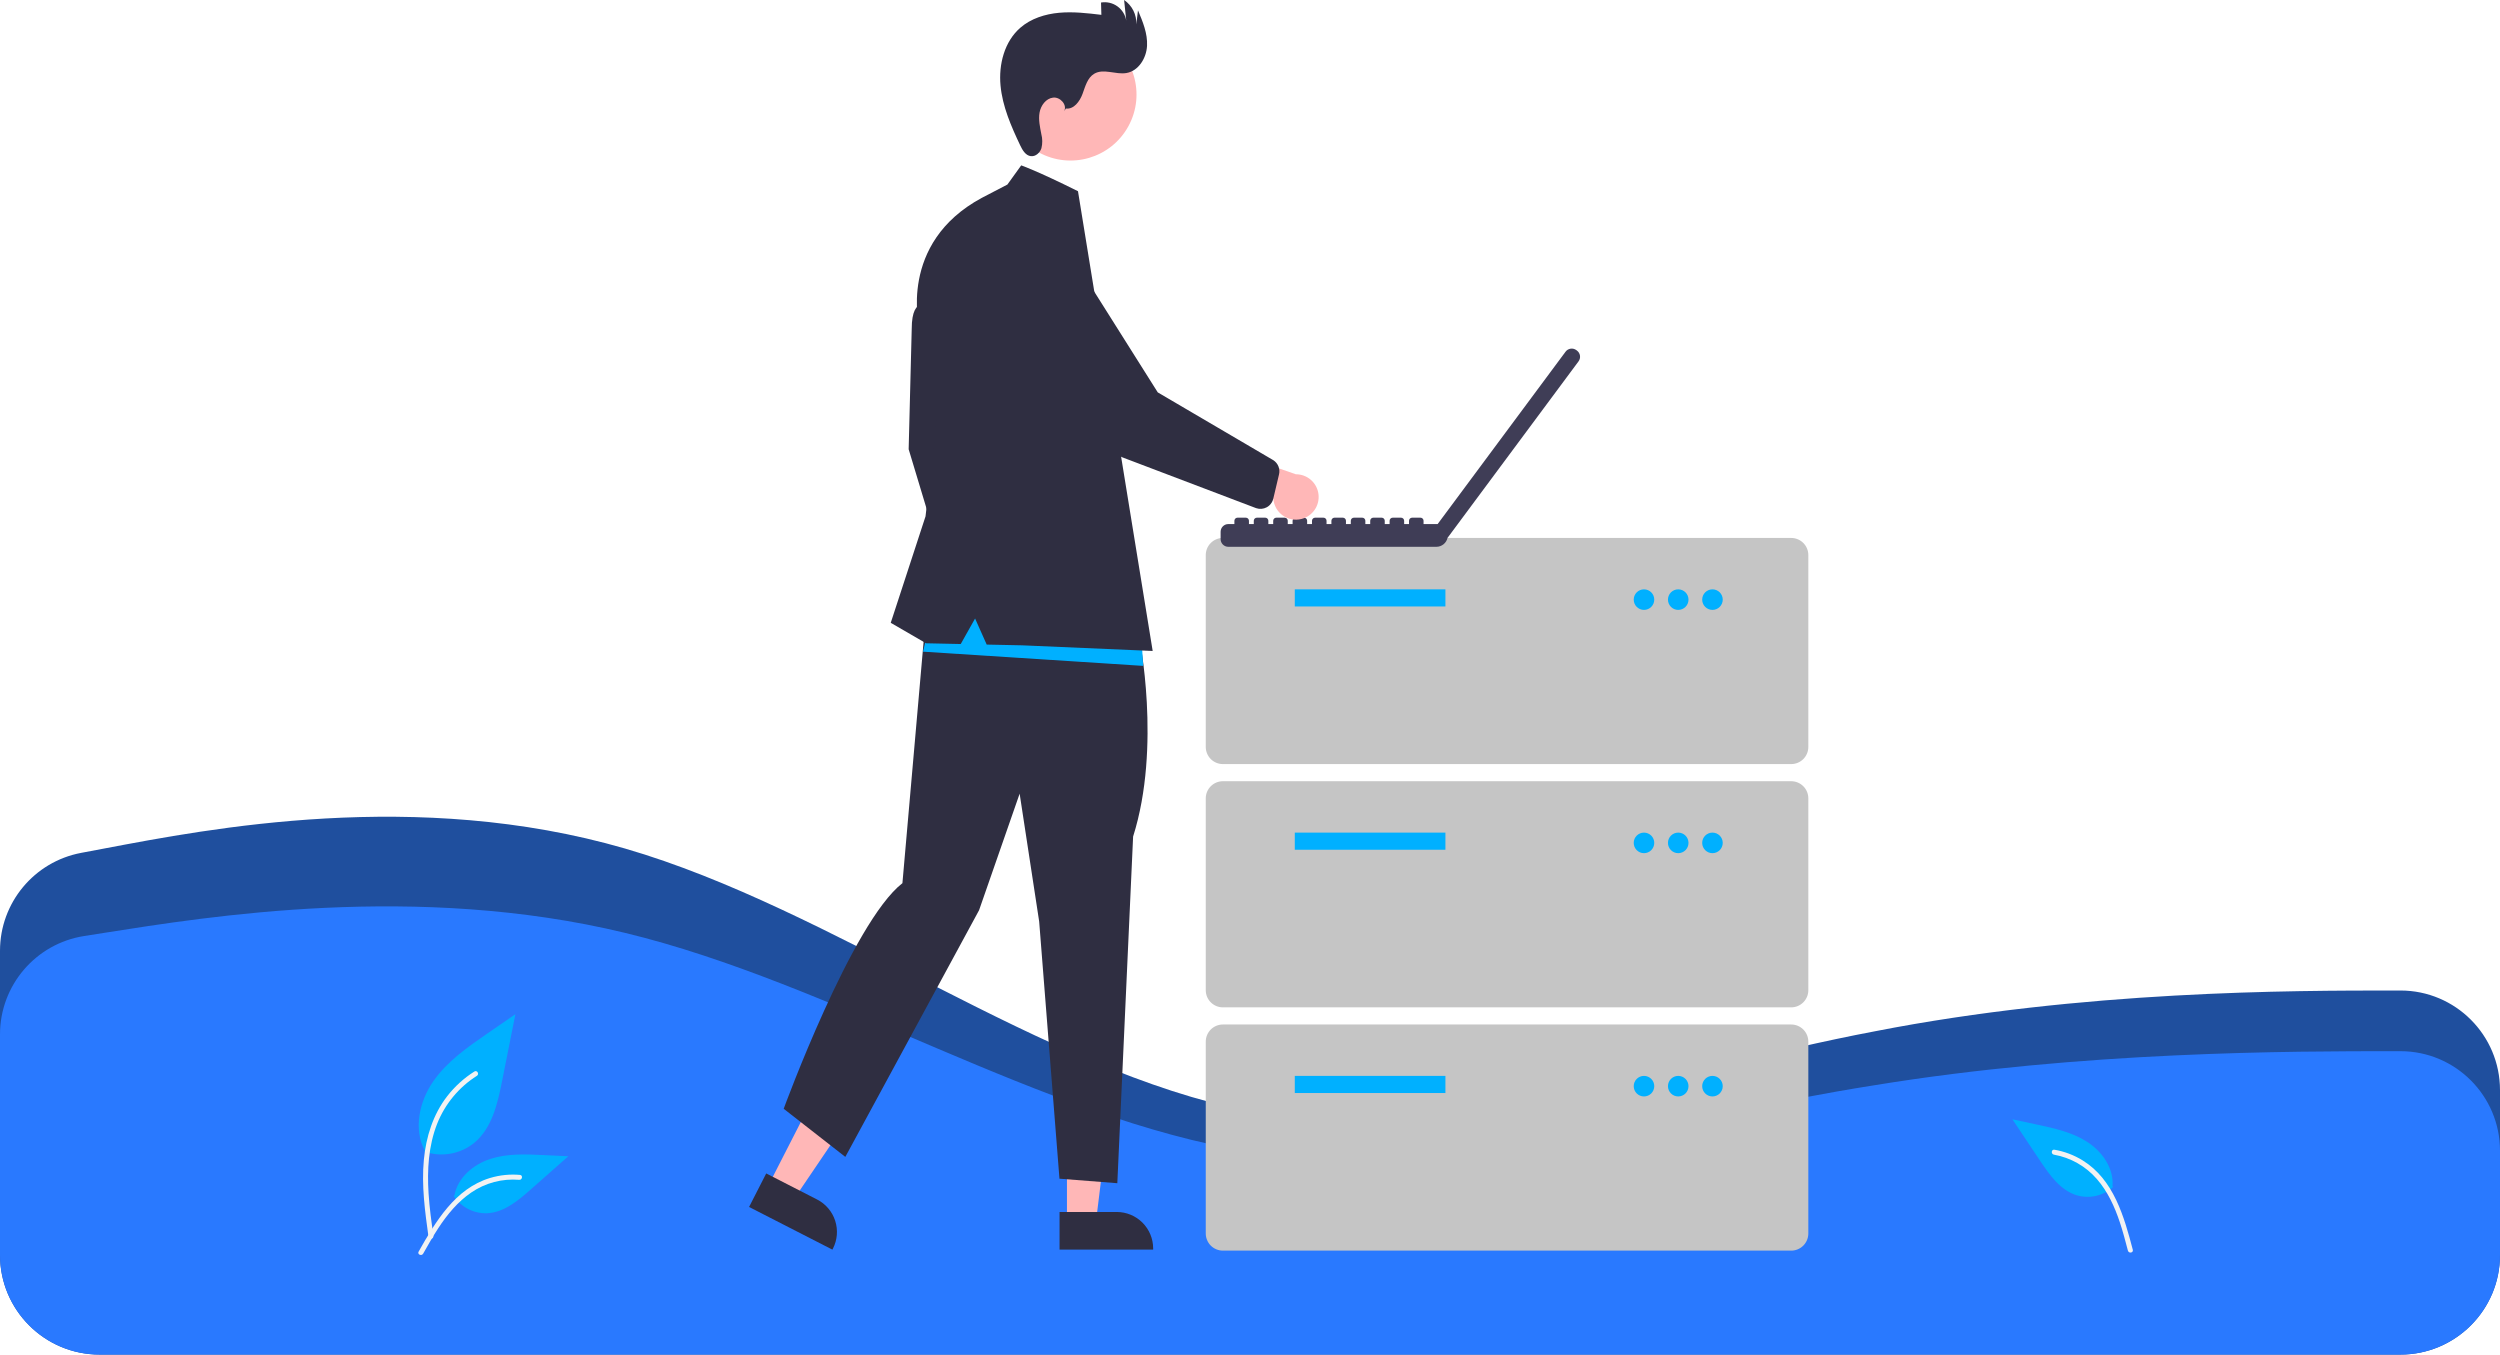 <svg width="251" height="136" viewBox="0 0 251 136" fill="none" xmlns="http://www.w3.org/2000/svg">
<path fill-rule="evenodd" clip-rule="evenodd" d="M0 95.456C0 90.649 3.42 86.522 8.144 85.629L10.458 85.192C20.917 83.216 41.833 79.123 62.75 85.192C83.667 91.261 104.583 107.491 125.5 111.584C146.417 115.677 167.333 107.491 188.25 103.539C209.167 99.447 230.083 99.447 240.542 99.447H241C246.523 99.447 251 103.924 251 109.447V126C251 131.523 246.523 136 241 136H240.542C230.083 136 209.167 136 188.25 136C167.333 136 146.417 136 125.5 136C104.583 136 83.667 136 62.75 136C41.833 136 20.917 136 10.458 136H10C4.477 136 0 131.523 0 126V95.456Z" fill="#1F4F9E"/>
<path fill-rule="evenodd" clip-rule="evenodd" d="M0 103.855C0 98.933 3.582 94.743 8.445 93.977L10.458 93.66C20.917 92.013 41.833 88.603 62.75 93.66C83.667 98.717 104.583 112.243 125.5 115.653C146.417 119.064 167.333 112.243 188.25 108.949C209.167 105.539 230.083 105.539 240.542 105.539H241C246.523 105.539 251 110.016 251 115.539V126C251 131.523 246.523 136 241 136H240.542C230.083 136 209.167 136 188.25 136C167.333 136 146.417 136 125.5 136C104.583 136 83.667 136 62.75 136C41.833 136 20.917 136 10.458 136H10C4.477 136 0 131.523 0 126V103.855Z" fill="#2979FF"/>
<g clip-path="url(#clip0)">
<path d="M42.591 115.611C43.438 115.909 44.347 115.984 45.231 115.828C46.115 115.672 46.944 115.291 47.639 114.721C49.407 113.236 49.961 110.79 50.412 108.525L51.746 101.824L48.953 103.748C46.944 105.133 44.891 106.561 43.5 108.566C42.109 110.57 41.503 113.307 42.62 115.476" fill="#00B0FF"/>
<path d="M43.022 124.19C42.671 121.627 42.309 119.031 42.556 116.44C42.775 114.14 43.477 111.893 44.905 110.05C45.663 109.074 46.585 108.238 47.63 107.579C47.902 107.406 48.153 107.839 47.882 108.01C46.074 109.154 44.675 110.843 43.887 112.833C43.018 115.047 42.878 117.46 43.028 119.811C43.118 121.233 43.311 122.646 43.504 124.057C43.519 124.121 43.51 124.188 43.477 124.245C43.445 124.302 43.392 124.345 43.33 124.364C43.266 124.382 43.198 124.373 43.14 124.34C43.083 124.308 43.04 124.254 43.022 124.19L43.022 124.19Z" fill="#F2F2F2"/>
<path d="M45.553 120.078C45.916 120.63 46.415 121.08 47.002 121.383C47.589 121.687 48.245 121.834 48.905 121.81C50.603 121.729 52.018 120.544 53.291 119.418L57.059 116.089L54.565 115.97C52.772 115.884 50.933 115.803 49.225 116.357C47.517 116.911 45.942 118.243 45.63 120.012" fill="#00B0FF"/>
<path d="M42.029 125.664C43.721 122.667 45.684 119.336 49.191 118.272C50.167 117.977 51.189 117.871 52.204 117.96C52.524 117.988 52.444 118.481 52.125 118.454C50.424 118.312 48.726 118.762 47.317 119.727C45.961 120.65 44.906 121.934 44.012 123.296C43.465 124.13 42.975 124.999 42.485 125.867C42.328 126.145 41.87 125.944 42.029 125.664Z" fill="#F2F2F2"/>
<path d="M212.153 119.179C211.661 119.62 211.064 119.927 210.418 120.07C209.773 120.214 209.102 120.188 208.469 119.996C206.849 119.484 205.784 117.976 204.84 116.562L202.048 112.38L204.489 112.902C206.244 113.278 208.043 113.67 209.553 114.643C211.062 115.615 212.245 117.305 212.095 119.096" fill="#00B0FF"/>
<path d="M214.134 125.481C213.263 122.151 212.216 118.429 209.096 116.502C208.229 115.968 207.267 115.604 206.263 115.431C205.947 115.376 205.898 115.873 206.214 115.928C207.895 116.227 209.421 117.095 210.537 118.389C211.612 119.628 212.304 121.139 212.82 122.684C213.137 123.63 213.388 124.596 213.641 125.561C213.721 125.869 214.215 125.793 214.134 125.481Z" fill="#F2F2F2"/>
<path d="M179.838 76.714H122.777C122.321 76.714 121.885 76.532 121.562 76.21C121.24 75.888 121.059 75.45 121.058 74.994V55.73C121.059 55.274 121.24 54.837 121.562 54.514C121.885 54.192 122.321 54.011 122.777 54.01H179.838C180.293 54.011 180.73 54.192 181.052 54.514C181.374 54.837 181.556 55.274 181.556 55.73V74.994C181.556 75.45 181.374 75.888 181.052 76.21C180.73 76.532 180.293 76.714 179.838 76.714Z" fill="#C5C5C5"/>
<path d="M145.12 59.17H129.996V60.89H145.12V59.17Z" fill="#00B0FF"/>
<path d="M165.057 61.234C165.626 61.234 166.088 60.772 166.088 60.202C166.088 59.632 165.626 59.17 165.057 59.17C164.487 59.17 164.026 59.632 164.026 60.202C164.026 60.772 164.487 61.234 165.057 61.234Z" fill="#00B0FF"/>
<path d="M168.494 61.234C169.064 61.234 169.525 60.772 169.525 60.202C169.525 59.632 169.064 59.17 168.494 59.17C167.925 59.17 167.463 59.632 167.463 60.202C167.463 60.772 167.925 61.234 168.494 61.234Z" fill="#00B0FF"/>
<path d="M171.932 61.234C172.501 61.234 172.963 60.772 172.963 60.202C172.963 59.632 172.501 59.17 171.932 59.17C171.362 59.17 170.9 59.632 170.9 60.202C170.9 60.772 171.362 61.234 171.932 61.234Z" fill="#00B0FF"/>
<path d="M179.838 101.139H122.777C122.321 101.138 121.885 100.957 121.562 100.634C121.24 100.312 121.059 99.875 121.058 99.419V80.154C121.059 79.698 121.24 79.261 121.562 78.939C121.885 78.616 122.321 78.435 122.777 78.434H179.838C180.293 78.435 180.73 78.616 181.052 78.939C181.374 79.261 181.556 79.698 181.556 80.154V99.419C181.556 99.875 181.374 100.312 181.052 100.634C180.73 100.957 180.293 101.138 179.838 101.139Z" fill="#C5C5C5"/>
<path d="M145.12 83.594H129.996V85.314H145.12V83.594Z" fill="#00B0FF"/>
<path d="M165.057 85.659C165.626 85.659 166.088 85.197 166.088 84.626C166.088 84.056 165.626 83.594 165.057 83.594C164.487 83.594 164.026 84.056 164.026 84.626C164.026 85.197 164.487 85.659 165.057 85.659Z" fill="#00B0FF"/>
<path d="M168.494 85.659C169.064 85.659 169.525 85.197 169.525 84.626C169.525 84.056 169.064 83.594 168.494 83.594C167.925 83.594 167.463 84.056 167.463 84.626C167.463 85.197 167.925 85.659 168.494 85.659Z" fill="#00B0FF"/>
<path d="M171.932 85.659C172.501 85.659 172.963 85.197 172.963 84.626C172.963 84.056 172.501 83.594 171.932 83.594C171.362 83.594 170.9 84.056 170.9 84.626C170.9 85.197 171.362 85.659 171.932 85.659Z" fill="#00B0FF"/>
<path d="M179.838 125.563H122.777C122.321 125.562 121.885 125.381 121.562 125.059C121.24 124.736 121.059 124.299 121.058 123.843V104.579C121.059 104.123 121.24 103.686 121.562 103.363C121.885 103.041 122.321 102.859 122.777 102.859H179.838C180.293 102.859 180.73 103.041 181.052 103.363C181.374 103.686 181.556 104.123 181.556 104.579V123.843C181.556 124.299 181.374 124.736 181.052 125.059C180.73 125.381 180.293 125.562 179.838 125.563Z" fill="#C5C5C5"/>
<path d="M145.12 108.019H129.996V109.739H145.12V108.019Z" fill="#00B0FF"/>
<path d="M165.057 110.083C165.626 110.083 166.088 109.621 166.088 109.051C166.088 108.481 165.626 108.019 165.057 108.019C164.487 108.019 164.026 108.481 164.026 109.051C164.026 109.621 164.487 110.083 165.057 110.083Z" fill="#00B0FF"/>
<path d="M168.494 110.083C169.064 110.083 169.525 109.621 169.525 109.051C169.525 108.481 169.064 108.019 168.494 108.019C167.925 108.019 167.463 108.481 167.463 109.051C167.463 109.621 167.925 110.083 168.494 110.083Z" fill="#00B0FF"/>
<path d="M171.932 110.083C172.501 110.083 172.963 109.621 172.963 109.051C172.963 108.481 172.501 108.019 171.932 108.019C171.362 108.019 170.9 108.481 170.9 109.051C170.9 109.621 171.362 110.083 171.932 110.083Z" fill="#00B0FF"/>
<path d="M158.326 35.199L158.263 35.152L158.262 35.151C158.18 35.09 158.088 35.047 157.99 35.022C157.891 34.997 157.789 34.992 157.689 35.007C157.588 35.022 157.492 35.056 157.405 35.108C157.318 35.16 157.242 35.229 157.182 35.311L144.338 52.617H142.925V52.284C142.925 52.203 142.893 52.124 142.835 52.066C142.777 52.008 142.698 51.975 142.616 51.975H141.773C141.691 51.975 141.613 52.008 141.555 52.066C141.497 52.124 141.464 52.203 141.464 52.284V52.617H140.976V52.284C140.976 52.203 140.944 52.124 140.886 52.066C140.828 52.008 140.75 51.975 140.668 51.975H139.825C139.743 51.975 139.664 52.008 139.606 52.066C139.548 52.124 139.516 52.203 139.516 52.284V52.617H139.029V52.284C139.029 52.203 138.997 52.124 138.939 52.066C138.881 52.008 138.803 51.975 138.721 51.975H137.878C137.796 51.975 137.717 52.008 137.659 52.066C137.601 52.124 137.569 52.203 137.569 52.284V52.617H137.081V52.284C137.081 52.203 137.048 52.124 136.99 52.066C136.932 52.008 136.854 51.975 136.772 51.975H135.929C135.847 51.975 135.768 52.008 135.711 52.066C135.653 52.124 135.62 52.203 135.62 52.284V52.617H135.134V52.284C135.134 52.203 135.101 52.124 135.043 52.066C134.985 52.008 134.907 51.975 134.825 51.975H133.982C133.941 51.975 133.901 51.983 133.864 51.999C133.826 52.014 133.792 52.037 133.764 52.066C133.735 52.095 133.712 52.129 133.697 52.166C133.681 52.204 133.673 52.244 133.673 52.284V52.617H133.185V52.284C133.185 52.203 133.153 52.124 133.095 52.066C133.037 52.008 132.958 51.975 132.876 51.975H132.033C131.951 51.975 131.873 52.008 131.815 52.066C131.757 52.124 131.724 52.203 131.724 52.284V52.617H131.237V52.284C131.237 52.203 131.204 52.124 131.146 52.066C131.088 52.008 131.01 51.975 130.928 51.975H130.085C130.003 51.975 129.924 52.008 129.866 52.066C129.808 52.124 129.776 52.203 129.776 52.284V52.617H129.29V52.284C129.29 52.203 129.257 52.124 129.199 52.066C129.141 52.008 129.063 51.975 128.981 51.975H128.138C128.056 51.975 127.977 52.008 127.919 52.066C127.861 52.124 127.829 52.203 127.829 52.284V52.617H127.341V52.284C127.341 52.203 127.308 52.124 127.25 52.066C127.193 52.008 127.114 51.975 127.032 51.975H126.189C126.107 51.975 126.029 52.008 125.971 52.066C125.913 52.124 125.88 52.203 125.88 52.284V52.617H125.394V52.284C125.394 52.203 125.361 52.124 125.303 52.066C125.245 52.008 125.167 51.975 125.085 51.975H124.242C124.16 51.975 124.082 52.008 124.024 52.066C123.966 52.124 123.933 52.203 123.933 52.284V52.617H123.322C123.22 52.617 123.12 52.637 123.026 52.675C122.933 52.714 122.848 52.771 122.776 52.843C122.704 52.915 122.647 53 122.608 53.094C122.57 53.187 122.55 53.288 122.55 53.389V54.126C122.55 54.228 122.57 54.328 122.608 54.422C122.647 54.516 122.704 54.601 122.776 54.673C122.848 54.745 122.933 54.801 123.026 54.84C123.12 54.879 123.22 54.899 123.322 54.899H144.21C144.474 54.899 144.731 54.808 144.936 54.641C145.141 54.473 145.283 54.241 145.336 53.981L145.344 53.987L158.485 36.281L158.486 36.28C158.608 36.115 158.66 35.909 158.63 35.706C158.6 35.503 158.491 35.321 158.326 35.199Z" fill="#3F3D56"/>
<path d="M77.156 119L79.751 120.329L86.107 110.946L82.278 108.985L77.156 119Z" fill="#FFB7B7"/>
<path d="M76.928 117.814L82.038 120.431L82.038 120.431C82.901 120.873 83.554 121.641 83.852 122.565C84.15 123.489 84.07 124.493 83.628 125.357L83.573 125.463L75.207 121.179L76.928 117.814Z" fill="#2F2E41"/>
<path d="M107.122 122.636H110.037L111.424 111.385H107.122L107.122 122.636Z" fill="#FFB7B7"/>
<path d="M106.379 121.683L112.119 121.683H112.119C113.089 121.683 114.02 122.069 114.706 122.755C115.392 123.442 115.777 124.373 115.777 125.344V125.463L106.379 125.463L106.379 121.683Z" fill="#2F2E41"/>
<path d="M93.489 30.866C93.489 30.866 91.537 29.37 91.537 33.025L91.229 45.105L94.67 56.516L96.674 52.815L95.852 44.796L93.489 30.866Z" fill="#2F2E41"/>
<path d="M114.367 63.906C114.367 63.906 116.63 74.936 113.764 83.989L112.179 118.794L106.37 118.341L104.333 92.52L102.372 79.685L98.298 91.388L84.87 116.152L78.683 111.32C78.683 111.32 85.539 92.6 90.603 88.67L93.143 59.718L114.367 63.906Z" fill="#2F2E41"/>
<path d="M113.293 12.669C115.048 9.457 113.868 5.429 110.658 3.673C107.449 1.917 103.424 3.098 101.67 6.31C99.915 9.523 101.095 13.55 104.304 15.306C107.514 17.062 111.539 15.882 113.293 12.669Z" fill="#FFB7B7"/>
<path d="M107.013 10.896C107.807 10.999 108.406 10.186 108.683 9.435C108.961 8.683 109.173 7.808 109.863 7.402C110.806 6.847 112.013 7.515 113.092 7.332C114.31 7.125 115.101 5.833 115.163 4.598C115.226 3.364 114.735 2.176 114.253 1.038L114.085 2.452C114.107 1.973 114.006 1.496 113.792 1.066C113.577 0.637 113.256 0.27 112.86 0L113.076 2.076C113.03 1.79 112.928 1.515 112.776 1.268C112.623 1.022 112.424 0.807 112.188 0.638C111.953 0.468 111.686 0.347 111.404 0.281C111.122 0.215 110.829 0.205 110.543 0.253L110.578 1.49C109.171 1.322 107.752 1.155 106.341 1.282C104.93 1.41 103.509 1.857 102.44 2.786C100.84 4.178 100.256 6.468 100.452 8.58C100.648 10.691 101.519 12.675 102.427 14.591C102.655 15.074 102.971 15.618 103.501 15.679C103.977 15.734 104.412 15.336 104.56 14.88C104.674 14.412 104.67 13.923 104.547 13.458C104.413 12.746 104.245 12.018 104.371 11.305C104.496 10.592 105.009 9.887 105.728 9.8C106.446 9.712 107.181 10.534 106.836 11.171L107.013 10.896Z" fill="#2F2E41"/>
<path d="M114.777 66.855L92.668 65.428L94.332 58.528L114.539 63.049L114.777 66.855Z" fill="#00B0FF"/>
<path d="M101.142 18.53L102.529 16.603C102.529 16.603 104.079 17.13 108.23 19.198L108.523 21.003L115.729 65.357L102.632 64.791L99.065 64.716L97.898 62.097L96.458 64.66L92.975 64.586L89.431 62.53L92.924 51.838L94.054 42.072L92.308 32.871C92.308 32.871 90.11 24.422 98.574 19.866L101.142 18.53Z" fill="#2F2E41"/>
<path d="M130.662 52.106C130.342 52.187 130.007 52.197 129.682 52.136C129.357 52.074 129.049 51.941 128.781 51.747C128.512 51.554 128.29 51.303 128.128 51.014C127.967 50.725 127.871 50.404 127.847 50.074L120.077 47.991L123.203 45.213L130.102 47.617C130.66 47.614 131.199 47.815 131.617 48.183C132.036 48.55 132.306 49.059 132.375 49.612C132.444 50.166 132.307 50.725 131.992 51.185C131.676 51.644 131.203 51.972 130.662 52.106V52.106Z" fill="#FFB7B7"/>
<path d="M127.182 50.93C127.019 51.019 126.839 51.072 126.653 51.087C126.468 51.102 126.281 51.077 126.106 51.015L113.323 46.16C110.205 45.054 107.594 42.852 105.977 39.963L100.646 30.447C100.272 30.029 99.984 29.541 99.798 29.011C99.612 28.481 99.533 27.92 99.564 27.359C99.595 26.799 99.737 26.25 99.98 25.744C100.224 25.238 100.564 24.786 100.983 24.412C101.401 24.038 101.889 23.75 102.419 23.566C102.949 23.381 103.51 23.302 104.07 23.334C104.63 23.367 105.178 23.509 105.683 23.754C106.188 23.998 106.64 24.34 107.012 24.76L116.239 39.395L127.85 46.208C128.077 46.357 128.254 46.573 128.355 46.826C128.456 47.079 128.477 47.356 128.415 47.622L127.837 50.07C127.775 50.333 127.635 50.57 127.435 50.751C127.358 50.82 127.273 50.88 127.182 50.93Z" fill="#2F2E41"/>
</g>
<defs>
<clipPath id="clip0">
<rect width="204" height="126" fill="white" transform="translate(22)"/>
</clipPath>
</defs>
</svg>

